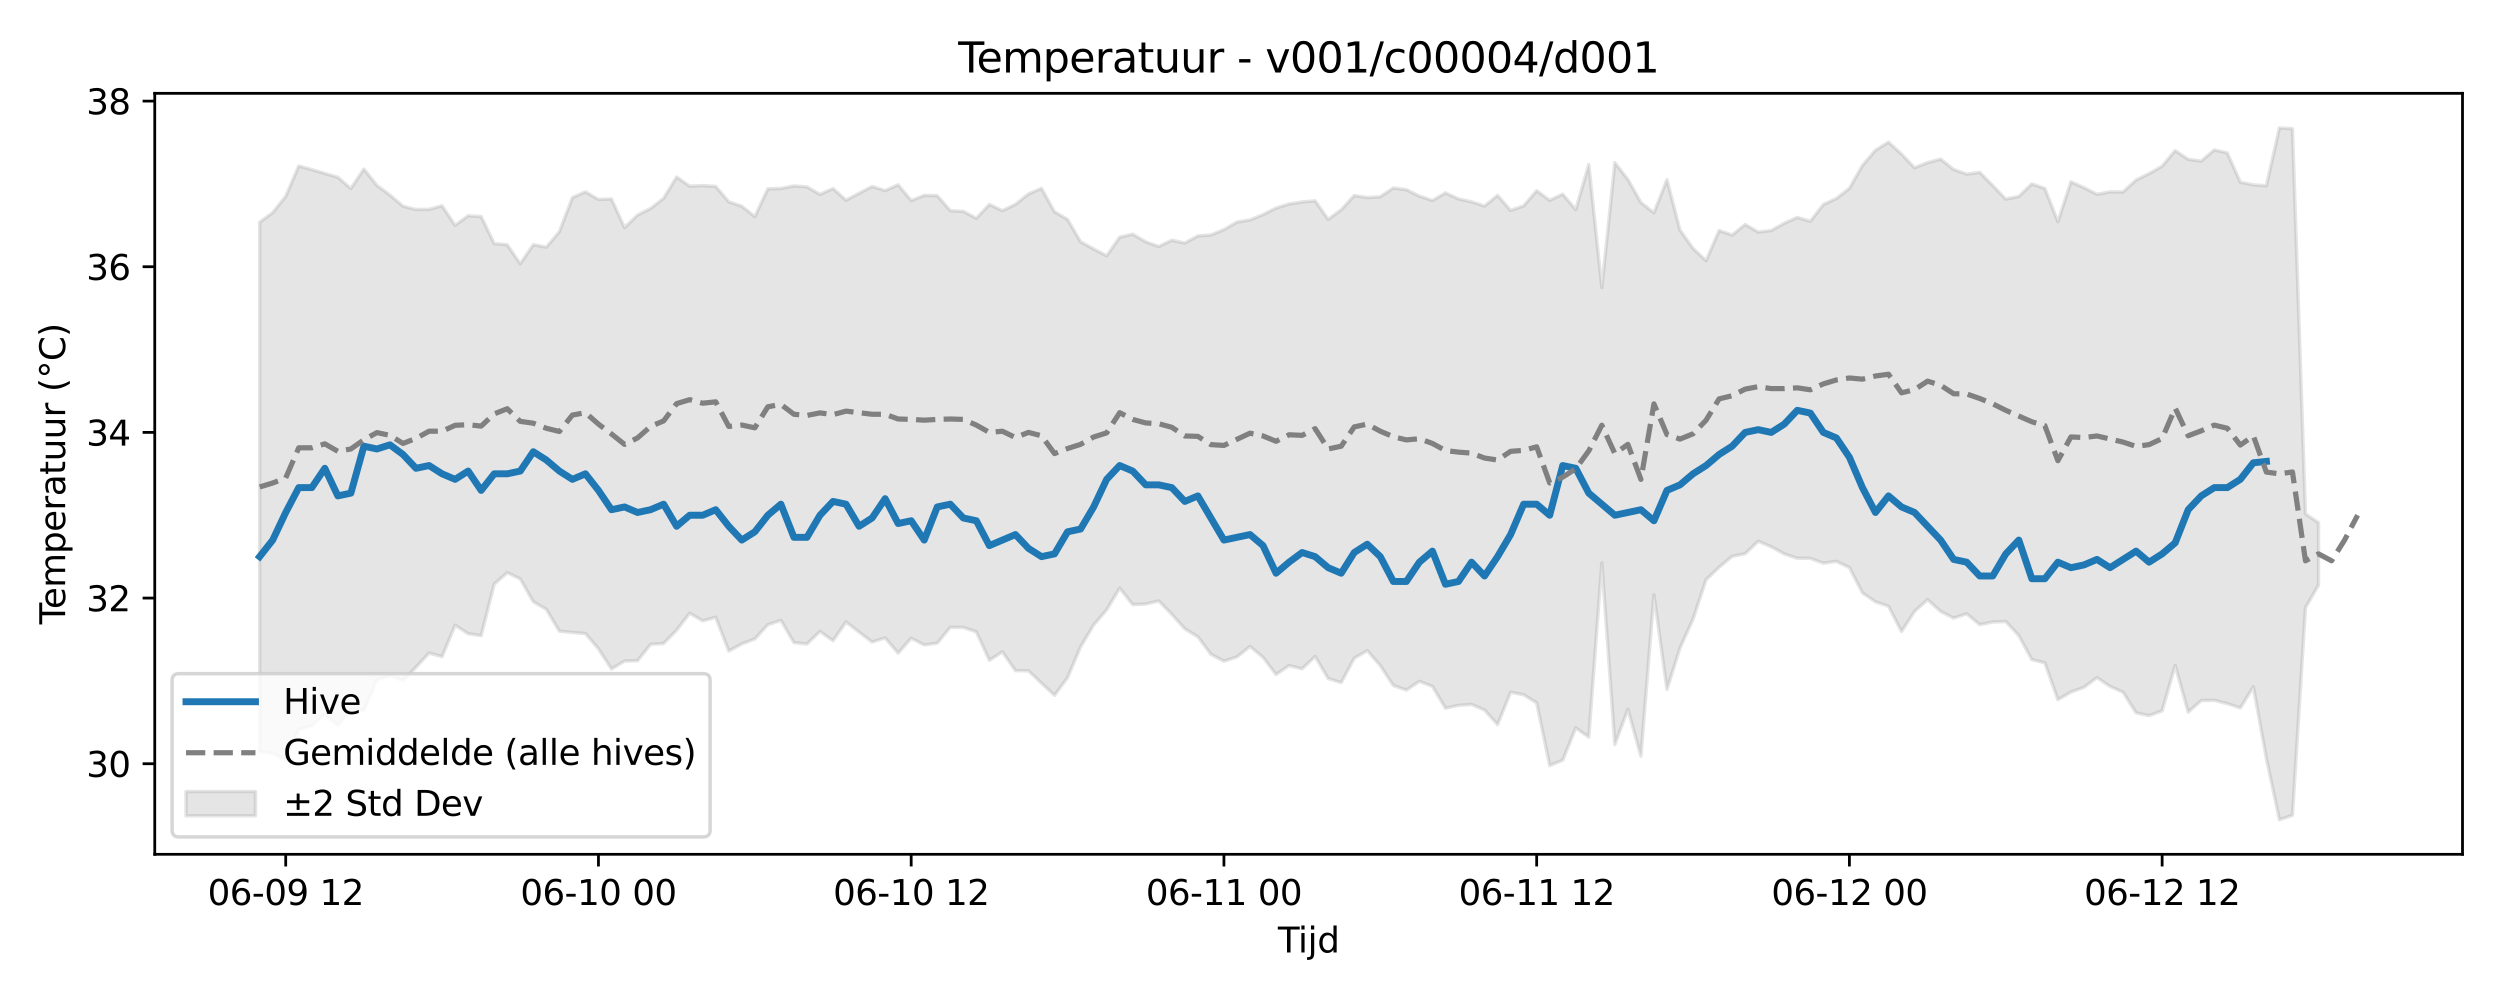 <?xml version="1.0" encoding="utf-8" standalone="no"?>
<!DOCTYPE svg PUBLIC "-//W3C//DTD SVG 1.1//EN"
  "http://www.w3.org/Graphics/SVG/1.1/DTD/svg11.dtd">
<svg xmlns:xlink="http://www.w3.org/1999/xlink" width="720pt" height="288pt" viewBox="0 0 720 288" xmlns="http://www.w3.org/2000/svg" version="1.1">
 <defs>
  <style type="text/css">*{stroke-linejoin: round; stroke-linecap: butt}</style>
 </defs>
 <g id="figure_1">
  <g id="patch_1">
   <path d="M 0 288 
L 720 288 
L 720 0 
L 0 0 
z
" style="fill: #ffffff"/>
  </g>
  <g id="axes_1">
   <g id="patch_2">
    <path d="M 44.57 246.04 
L 709.2 246.04 
L 709.2 26.88 
L 44.57 26.88 
z
" style="fill: #ffffff"/>
   </g>
   <g id="FillBetweenPolyCollection_1">
    <defs>
     <path id="meb379e2cf7" d="M 74.78 -223.998 
L 74.78 -71.528 
L 78.533 -71.03 
L 82.286 -69.248 
L 86.039 -77.887 
L 89.792 -78.922 
L 93.545 -82.301 
L 97.298 -79.078 
L 101.05 -83.688 
L 104.803 -83.376 
L 108.556 -92.225 
L 112.309 -93.414 
L 116.062 -91.972 
L 119.815 -95.864 
L 123.568 -99.907 
L 127.32 -98.886 
L 131.073 -107.918 
L 134.826 -105.503 
L 138.579 -104.94 
L 142.332 -119.758 
L 146.085 -123.064 
L 149.837 -121.276 
L 153.59 -114.708 
L 157.343 -112.507 
L 161.096 -106.229 
L 164.849 -105.844 
L 168.602 -105.546 
L 172.355 -101.144 
L 176.107 -95.325 
L 179.86 -97.609 
L 183.613 -97.696 
L 187.366 -102.424 
L 191.119 -102.675 
L 194.872 -106.501 
L 198.625 -111.397 
L 202.377 -109.19 
L 206.13 -110.218 
L 209.883 -100.495 
L 213.636 -102.562 
L 217.389 -103.972 
L 221.142 -108.082 
L 224.895 -109.339 
L 228.647 -102.938 
L 232.4 -102.523 
L 236.153 -106.157 
L 239.906 -103.462 
L 243.659 -108.866 
L 247.412 -105.958 
L 251.164 -103.092 
L 254.917 -104.279 
L 258.67 -99.882 
L 262.423 -104.199 
L 266.176 -102.255 
L 269.929 -102.777 
L 273.682 -107.322 
L 277.434 -107.298 
L 281.187 -106.025 
L 284.94 -97.813 
L 288.693 -100.284 
L 292.446 -94.85 
L 296.199 -94.808 
L 299.952 -91.243 
L 303.704 -87.749 
L 307.457 -92.849 
L 311.21 -101.689 
L 314.963 -107.982 
L 318.716 -112.352 
L 322.469 -118.62 
L 326.222 -113.87 
L 329.974 -114.029 
L 333.727 -114.933 
L 337.48 -111.074 
L 341.233 -106.886 
L 344.986 -104.606 
L 348.739 -99.565 
L 352.491 -97.577 
L 356.244 -98.801 
L 359.997 -101.822 
L 363.75 -98.696 
L 367.503 -93.745 
L 371.256 -96.32 
L 375.009 -95.382 
L 378.761 -98.928 
L 382.514 -92.574 
L 386.267 -91.402 
L 390.02 -98.435 
L 393.773 -100.611 
L 397.526 -96.295 
L 401.279 -90.573 
L 405.031 -89.249 
L 408.784 -91.781 
L 412.537 -90.314 
L 416.29 -84.043 
L 420.043 -84.861 
L 423.796 -85.122 
L 427.548 -83.505 
L 431.301 -79.308 
L 435.054 -88.626 
L 438.807 -87.913 
L 442.56 -85.563 
L 446.313 -67.525 
L 450.066 -69.082 
L 453.818 -78.377 
L 457.571 -75.706 
L 461.324 -125.863 
L 465.077 -73.579 
L 468.83 -83.723 
L 472.583 -70.221 
L 476.336 -116.653 
L 480.088 -89.434 
L 483.841 -101.37 
L 487.594 -109.673 
L 491.347 -121.035 
L 495.1 -124.645 
L 498.853 -127.758 
L 502.606 -128.521 
L 506.358 -132.117 
L 510.111 -130.542 
L 513.864 -128.47 
L 517.617 -127.215 
L 521.37 -127.196 
L 525.123 -125.795 
L 528.875 -126.329 
L 532.628 -124.54 
L 536.381 -117.267 
L 540.134 -114.685 
L 543.887 -113.392 
L 547.64 -106.119 
L 551.393 -111.903 
L 555.145 -115.303 
L 558.898 -111.907 
L 562.651 -110 
L 566.404 -111.233 
L 570.157 -108.114 
L 573.91 -108.847 
L 577.663 -109.001 
L 581.415 -104.948 
L 585.168 -98.032 
L 588.921 -97.085 
L 592.674 -86.478 
L 596.427 -88.681 
L 600.18 -90.049 
L 603.933 -92.855 
L 607.685 -90.317 
L 611.438 -88.65 
L 615.191 -82.704 
L 618.944 -81.893 
L 622.697 -83.268 
L 626.45 -96.353 
L 630.202 -82.89 
L 633.955 -86.237 
L 637.708 -86.314 
L 641.461 -85.357 
L 645.214 -84.107 
L 648.967 -90.187 
L 652.72 -69.563 
L 656.472 -51.922 
L 660.225 -53.199 
L 663.978 -112.999 
L 667.731 -119.485 
L 667.731 -137.477 
L 667.731 -137.477 
L 663.978 -139.987 
L 660.225 -250.941 
L 656.472 -251.158 
L 652.72 -234.511 
L 648.967 -234.76 
L 645.214 -235.538 
L 641.461 -243.963 
L 637.708 -244.823 
L 633.955 -241.606 
L 630.202 -242.113 
L 626.45 -244.629 
L 622.697 -240.145 
L 618.944 -237.999 
L 615.191 -236.165 
L 611.438 -232.718 
L 607.685 -232.755 
L 603.933 -232.035 
L 600.18 -233.932 
L 596.427 -235.641 
L 592.674 -224.156 
L 588.921 -233.712 
L 585.168 -235.036 
L 581.415 -231.414 
L 577.663 -230.655 
L 573.91 -234.558 
L 570.157 -238.358 
L 566.404 -237.852 
L 562.651 -239.198 
L 558.898 -242.176 
L 555.145 -241.165 
L 551.393 -239.681 
L 547.64 -243.609 
L 543.887 -247.052 
L 540.134 -244.737 
L 536.381 -240.337 
L 532.628 -233.745 
L 528.875 -230.821 
L 525.123 -229.083 
L 521.37 -224.274 
L 517.617 -225.391 
L 513.864 -223.682 
L 510.111 -221.609 
L 506.358 -221.17 
L 502.606 -223.347 
L 498.853 -220.304 
L 495.1 -221.599 
L 491.347 -212.922 
L 487.594 -216.466 
L 483.841 -221.721 
L 480.088 -236.251 
L 476.336 -226.714 
L 472.583 -229.678 
L 468.83 -236.32 
L 465.077 -241.163 
L 461.324 -205.206 
L 457.571 -240.626 
L 453.818 -227.619 
L 450.066 -232.09 
L 446.313 -230.308 
L 442.56 -233.079 
L 438.807 -228.684 
L 435.054 -227.403 
L 431.301 -231.723 
L 427.548 -228.662 
L 423.796 -229.885 
L 420.043 -230.714 
L 416.29 -232.441 
L 412.537 -230.259 
L 408.784 -231.518 
L 405.031 -233.369 
L 401.279 -233.862 
L 397.526 -231.321 
L 393.773 -231.094 
L 390.02 -231.68 
L 386.267 -227.581 
L 382.514 -224.818 
L 378.761 -230.165 
L 375.009 -229.848 
L 371.256 -229.251 
L 367.503 -228.077 
L 363.75 -226.193 
L 359.997 -224.658 
L 356.244 -224.044 
L 352.491 -221.86 
L 348.739 -220.327 
L 344.986 -220.057 
L 341.233 -218.004 
L 337.48 -218.814 
L 333.727 -216.999 
L 329.974 -218.357 
L 326.222 -220.561 
L 322.469 -219.674 
L 318.716 -214.317 
L 314.963 -216.302 
L 311.21 -218.354 
L 307.457 -224.809 
L 303.704 -226.993 
L 299.952 -233.76 
L 296.199 -232.126 
L 292.446 -229.131 
L 288.693 -227.332 
L 284.94 -229.121 
L 281.187 -225.112 
L 277.434 -227.133 
L 273.682 -227.336 
L 269.929 -231.655 
L 266.176 -231.722 
L 262.423 -230.233 
L 258.67 -234.777 
L 254.917 -233.106 
L 251.164 -234.293 
L 247.412 -232.335 
L 243.659 -230.336 
L 239.906 -233.695 
L 236.153 -232.022 
L 232.4 -234.18 
L 228.647 -234.447 
L 224.895 -233.726 
L 221.142 -233.619 
L 217.389 -225.612 
L 213.636 -228.613 
L 209.883 -229.885 
L 206.13 -234.323 
L 202.377 -234.555 
L 198.625 -234.394 
L 194.872 -237.018 
L 191.119 -230.886 
L 187.366 -227.956 
L 183.613 -226.058 
L 179.86 -222.434 
L 176.107 -230.7 
L 172.355 -230.561 
L 168.602 -232.748 
L 164.849 -231.086 
L 161.096 -221.235 
L 157.343 -216.813 
L 153.59 -217.527 
L 149.837 -212.02 
L 146.085 -217.501 
L 142.332 -217.854 
L 138.579 -225.63 
L 134.826 -225.861 
L 131.073 -223.106 
L 127.32 -228.73 
L 123.568 -227.709 
L 119.815 -227.662 
L 116.062 -228.601 
L 112.309 -231.816 
L 108.556 -234.596 
L 104.803 -239.317 
L 101.05 -233.704 
L 97.298 -236.951 
L 93.545 -238.045 
L 89.792 -239.152 
L 86.039 -240.187 
L 82.286 -231.447 
L 78.533 -226.749 
L 74.78 -223.998 
z
" style="stroke: #808080; stroke-opacity: 0.2"/>
    </defs>
    <g clip-path="url(#p53ecc0e8fb)">
     <use xlink:href="#meb379e2cf7" x="0" y="288" style="fill: #808080; fill-opacity: 0.2; stroke: #808080; stroke-opacity: 0.2"/>
    </g>
   </g>
   <g id="matplotlib.axis_1">
    <g id="xtick_1">
     <g id="line2d_1">
      <defs>
       <path id="mc02d7060e7" d="M 0 0 
L 0 3.5 
" style="stroke: #000000; stroke-width: 0.8"/>
      </defs>
      <g>
       <use xlink:href="#mc02d7060e7" x="82.286" y="246.04" style="stroke: #000000; stroke-width: 0.8"/>
      </g>
     </g>
     <g id="text_1">
      <!-- 06-09 12 -->
      <g transform="translate(59.806 260.638) scale(0.1 -0.1)">
       <defs>
        <path id="DejaVuSans-30" d="M 2034 4250 
Q 1547 4250 1301 3770 
Q 1056 3291 1056 2328 
Q 1056 1369 1301 889 
Q 1547 409 2034 409 
Q 2525 409 2770 889 
Q 3016 1369 3016 2328 
Q 3016 3291 2770 3770 
Q 2525 4250 2034 4250 
z
M 2034 4750 
Q 2819 4750 3233 4129 
Q 3647 3509 3647 2328 
Q 3647 1150 3233 529 
Q 2819 -91 2034 -91 
Q 1250 -91 836 529 
Q 422 1150 422 2328 
Q 422 3509 836 4129 
Q 1250 4750 2034 4750 
z
" transform="scale(0.016)"/>
        <path id="DejaVuSans-36" d="M 2113 2584 
Q 1688 2584 1439 2293 
Q 1191 2003 1191 1497 
Q 1191 994 1439 701 
Q 1688 409 2113 409 
Q 2538 409 2786 701 
Q 3034 994 3034 1497 
Q 3034 2003 2786 2293 
Q 2538 2584 2113 2584 
z
M 3366 4563 
L 3366 3988 
Q 3128 4100 2886 4159 
Q 2644 4219 2406 4219 
Q 1781 4219 1451 3797 
Q 1122 3375 1075 2522 
Q 1259 2794 1537 2939 
Q 1816 3084 2150 3084 
Q 2853 3084 3261 2657 
Q 3669 2231 3669 1497 
Q 3669 778 3244 343 
Q 2819 -91 2113 -91 
Q 1303 -91 875 529 
Q 447 1150 447 2328 
Q 447 3434 972 4092 
Q 1497 4750 2381 4750 
Q 2619 4750 2861 4703 
Q 3103 4656 3366 4563 
z
" transform="scale(0.016)"/>
        <path id="DejaVuSans-2d" d="M 313 2009 
L 1997 2009 
L 1997 1497 
L 313 1497 
L 313 2009 
z
" transform="scale(0.016)"/>
        <path id="DejaVuSans-39" d="M 703 97 
L 703 672 
Q 941 559 1184 500 
Q 1428 441 1663 441 
Q 2288 441 2617 861 
Q 2947 1281 2994 2138 
Q 2813 1869 2534 1725 
Q 2256 1581 1919 1581 
Q 1219 1581 811 2004 
Q 403 2428 403 3163 
Q 403 3881 828 4315 
Q 1253 4750 1959 4750 
Q 2769 4750 3195 4129 
Q 3622 3509 3622 2328 
Q 3622 1225 3098 567 
Q 2575 -91 1691 -91 
Q 1453 -91 1209 -44 
Q 966 3 703 97 
z
M 1959 2075 
Q 2384 2075 2632 2365 
Q 2881 2656 2881 3163 
Q 2881 3666 2632 3958 
Q 2384 4250 1959 4250 
Q 1534 4250 1286 3958 
Q 1038 3666 1038 3163 
Q 1038 2656 1286 2365 
Q 1534 2075 1959 2075 
z
" transform="scale(0.016)"/>
        <path id="DejaVuSans-20" transform="scale(0.016)"/>
        <path id="DejaVuSans-31" d="M 794 531 
L 1825 531 
L 1825 4091 
L 703 3866 
L 703 4441 
L 1819 4666 
L 2450 4666 
L 2450 531 
L 3481 531 
L 3481 0 
L 794 0 
L 794 531 
z
" transform="scale(0.016)"/>
        <path id="DejaVuSans-32" d="M 1228 531 
L 3431 531 
L 3431 0 
L 469 0 
L 469 531 
Q 828 903 1448 1529 
Q 2069 2156 2228 2338 
Q 2531 2678 2651 2914 
Q 2772 3150 2772 3378 
Q 2772 3750 2511 3984 
Q 2250 4219 1831 4219 
Q 1534 4219 1204 4116 
Q 875 4013 500 3803 
L 500 4441 
Q 881 4594 1212 4672 
Q 1544 4750 1819 4750 
Q 2544 4750 2975 4387 
Q 3406 4025 3406 3419 
Q 3406 3131 3298 2873 
Q 3191 2616 2906 2266 
Q 2828 2175 2409 1742 
Q 1991 1309 1228 531 
z
" transform="scale(0.016)"/>
       </defs>
       <use xlink:href="#DejaVuSans-30"/>
       <use xlink:href="#DejaVuSans-36" transform="translate(63.623 0)"/>
       <use xlink:href="#DejaVuSans-2d" transform="translate(127.246 0)"/>
       <use xlink:href="#DejaVuSans-30" transform="translate(163.33 0)"/>
       <use xlink:href="#DejaVuSans-39" transform="translate(226.953 0)"/>
       <use xlink:href="#DejaVuSans-20" transform="translate(290.576 0)"/>
       <use xlink:href="#DejaVuSans-31" transform="translate(322.363 0)"/>
       <use xlink:href="#DejaVuSans-32" transform="translate(385.986 0)"/>
      </g>
     </g>
    </g>
    <g id="xtick_2">
     <g id="line2d_2">
      <g>
       <use xlink:href="#mc02d7060e7" x="172.355" y="246.04" style="stroke: #000000; stroke-width: 0.8"/>
      </g>
     </g>
     <g id="text_2">
      <!-- 06-10 00 -->
      <g transform="translate(149.874 260.638) scale(0.1 -0.1)">
       <use xlink:href="#DejaVuSans-30"/>
       <use xlink:href="#DejaVuSans-36" transform="translate(63.623 0)"/>
       <use xlink:href="#DejaVuSans-2d" transform="translate(127.246 0)"/>
       <use xlink:href="#DejaVuSans-31" transform="translate(163.33 0)"/>
       <use xlink:href="#DejaVuSans-30" transform="translate(226.953 0)"/>
       <use xlink:href="#DejaVuSans-20" transform="translate(290.576 0)"/>
       <use xlink:href="#DejaVuSans-30" transform="translate(322.363 0)"/>
       <use xlink:href="#DejaVuSans-30" transform="translate(385.986 0)"/>
      </g>
     </g>
    </g>
    <g id="xtick_3">
     <g id="line2d_3">
      <g>
       <use xlink:href="#mc02d7060e7" x="262.423" y="246.04" style="stroke: #000000; stroke-width: 0.8"/>
      </g>
     </g>
     <g id="text_3">
      <!-- 06-10 12 -->
      <g transform="translate(239.943 260.638) scale(0.1 -0.1)">
       <use xlink:href="#DejaVuSans-30"/>
       <use xlink:href="#DejaVuSans-36" transform="translate(63.623 0)"/>
       <use xlink:href="#DejaVuSans-2d" transform="translate(127.246 0)"/>
       <use xlink:href="#DejaVuSans-31" transform="translate(163.33 0)"/>
       <use xlink:href="#DejaVuSans-30" transform="translate(226.953 0)"/>
       <use xlink:href="#DejaVuSans-20" transform="translate(290.576 0)"/>
       <use xlink:href="#DejaVuSans-31" transform="translate(322.363 0)"/>
       <use xlink:href="#DejaVuSans-32" transform="translate(385.986 0)"/>
      </g>
     </g>
    </g>
    <g id="xtick_4">
     <g id="line2d_4">
      <g>
       <use xlink:href="#mc02d7060e7" x="352.491" y="246.04" style="stroke: #000000; stroke-width: 0.8"/>
      </g>
     </g>
     <g id="text_4">
      <!-- 06-11 00 -->
      <g transform="translate(330.011 260.638) scale(0.1 -0.1)">
       <use xlink:href="#DejaVuSans-30"/>
       <use xlink:href="#DejaVuSans-36" transform="translate(63.623 0)"/>
       <use xlink:href="#DejaVuSans-2d" transform="translate(127.246 0)"/>
       <use xlink:href="#DejaVuSans-31" transform="translate(163.33 0)"/>
       <use xlink:href="#DejaVuSans-31" transform="translate(226.953 0)"/>
       <use xlink:href="#DejaVuSans-20" transform="translate(290.576 0)"/>
       <use xlink:href="#DejaVuSans-30" transform="translate(322.363 0)"/>
       <use xlink:href="#DejaVuSans-30" transform="translate(385.986 0)"/>
      </g>
     </g>
    </g>
    <g id="xtick_5">
     <g id="line2d_5">
      <g>
       <use xlink:href="#mc02d7060e7" x="442.56" y="246.04" style="stroke: #000000; stroke-width: 0.8"/>
      </g>
     </g>
     <g id="text_5">
      <!-- 06-11 12 -->
      <g transform="translate(420.079 260.638) scale(0.1 -0.1)">
       <use xlink:href="#DejaVuSans-30"/>
       <use xlink:href="#DejaVuSans-36" transform="translate(63.623 0)"/>
       <use xlink:href="#DejaVuSans-2d" transform="translate(127.246 0)"/>
       <use xlink:href="#DejaVuSans-31" transform="translate(163.33 0)"/>
       <use xlink:href="#DejaVuSans-31" transform="translate(226.953 0)"/>
       <use xlink:href="#DejaVuSans-20" transform="translate(290.576 0)"/>
       <use xlink:href="#DejaVuSans-31" transform="translate(322.363 0)"/>
       <use xlink:href="#DejaVuSans-32" transform="translate(385.986 0)"/>
      </g>
     </g>
    </g>
    <g id="xtick_6">
     <g id="line2d_6">
      <g>
       <use xlink:href="#mc02d7060e7" x="532.628" y="246.04" style="stroke: #000000; stroke-width: 0.8"/>
      </g>
     </g>
     <g id="text_6">
      <!-- 06-12 00 -->
      <g transform="translate(510.148 260.638) scale(0.1 -0.1)">
       <use xlink:href="#DejaVuSans-30"/>
       <use xlink:href="#DejaVuSans-36" transform="translate(63.623 0)"/>
       <use xlink:href="#DejaVuSans-2d" transform="translate(127.246 0)"/>
       <use xlink:href="#DejaVuSans-31" transform="translate(163.33 0)"/>
       <use xlink:href="#DejaVuSans-32" transform="translate(226.953 0)"/>
       <use xlink:href="#DejaVuSans-20" transform="translate(290.576 0)"/>
       <use xlink:href="#DejaVuSans-30" transform="translate(322.363 0)"/>
       <use xlink:href="#DejaVuSans-30" transform="translate(385.986 0)"/>
      </g>
     </g>
    </g>
    <g id="xtick_7">
     <g id="line2d_7">
      <g>
       <use xlink:href="#mc02d7060e7" x="622.697" y="246.04" style="stroke: #000000; stroke-width: 0.8"/>
      </g>
     </g>
     <g id="text_7">
      <!-- 06-12 12 -->
      <g transform="translate(600.216 260.638) scale(0.1 -0.1)">
       <use xlink:href="#DejaVuSans-30"/>
       <use xlink:href="#DejaVuSans-36" transform="translate(63.623 0)"/>
       <use xlink:href="#DejaVuSans-2d" transform="translate(127.246 0)"/>
       <use xlink:href="#DejaVuSans-31" transform="translate(163.33 0)"/>
       <use xlink:href="#DejaVuSans-32" transform="translate(226.953 0)"/>
       <use xlink:href="#DejaVuSans-20" transform="translate(290.576 0)"/>
       <use xlink:href="#DejaVuSans-31" transform="translate(322.363 0)"/>
       <use xlink:href="#DejaVuSans-32" transform="translate(385.986 0)"/>
      </g>
     </g>
    </g>
    <g id="text_8">
     <!-- Tijd -->
     <g transform="translate(368.035 274.317) scale(0.1 -0.1)">
      <defs>
       <path id="DejaVuSans-54" d="M -19 4666 
L 3928 4666 
L 3928 4134 
L 2272 4134 
L 2272 0 
L 1638 0 
L 1638 4134 
L -19 4134 
L -19 4666 
z
" transform="scale(0.016)"/>
       <path id="DejaVuSans-69" d="M 603 3500 
L 1178 3500 
L 1178 0 
L 603 0 
L 603 3500 
z
M 603 4863 
L 1178 4863 
L 1178 4134 
L 603 4134 
L 603 4863 
z
" transform="scale(0.016)"/>
       <path id="DejaVuSans-6a" d="M 603 3500 
L 1178 3500 
L 1178 -63 
Q 1178 -731 923 -1031 
Q 669 -1331 103 -1331 
L -116 -1331 
L -116 -844 
L 38 -844 
Q 366 -844 484 -692 
Q 603 -541 603 -63 
L 603 3500 
z
M 603 4863 
L 1178 4863 
L 1178 4134 
L 603 4134 
L 603 4863 
z
" transform="scale(0.016)"/>
       <path id="DejaVuSans-64" d="M 2906 2969 
L 2906 4863 
L 3481 4863 
L 3481 0 
L 2906 0 
L 2906 525 
Q 2725 213 2448 61 
Q 2172 -91 1784 -91 
Q 1150 -91 751 415 
Q 353 922 353 1747 
Q 353 2572 751 3078 
Q 1150 3584 1784 3584 
Q 2172 3584 2448 3432 
Q 2725 3281 2906 2969 
z
M 947 1747 
Q 947 1113 1208 752 
Q 1469 391 1925 391 
Q 2381 391 2643 752 
Q 2906 1113 2906 1747 
Q 2906 2381 2643 2742 
Q 2381 3103 1925 3103 
Q 1469 3103 1208 2742 
Q 947 2381 947 1747 
z
" transform="scale(0.016)"/>
      </defs>
      <use xlink:href="#DejaVuSans-54"/>
      <use xlink:href="#DejaVuSans-69" transform="translate(57.959 0)"/>
      <use xlink:href="#DejaVuSans-6a" transform="translate(85.742 0)"/>
      <use xlink:href="#DejaVuSans-64" transform="translate(113.525 0)"/>
     </g>
    </g>
   </g>
   <g id="matplotlib.axis_2">
    <g id="ytick_1">
     <g id="line2d_8">
      <defs>
       <path id="mef08b639e1" d="M 0 0 
L -3.5 0 
" style="stroke: #000000; stroke-width: 0.8"/>
      </defs>
      <g>
       <use xlink:href="#mef08b639e1" x="44.57" y="219.95" style="stroke: #000000; stroke-width: 0.8"/>
      </g>
     </g>
     <g id="text_9">
      <!-- 30 -->
      <g transform="translate(24.845 223.749) scale(0.1 -0.1)">
       <defs>
        <path id="DejaVuSans-33" d="M 2597 2516 
Q 3050 2419 3304 2112 
Q 3559 1806 3559 1356 
Q 3559 666 3084 287 
Q 2609 -91 1734 -91 
Q 1441 -91 1130 -33 
Q 819 25 488 141 
L 488 750 
Q 750 597 1062 519 
Q 1375 441 1716 441 
Q 2309 441 2620 675 
Q 2931 909 2931 1356 
Q 2931 1769 2642 2001 
Q 2353 2234 1838 2234 
L 1294 2234 
L 1294 2753 
L 1863 2753 
Q 2328 2753 2575 2939 
Q 2822 3125 2822 3475 
Q 2822 3834 2567 4026 
Q 2313 4219 1838 4219 
Q 1578 4219 1281 4162 
Q 984 4106 628 3988 
L 628 4550 
Q 988 4650 1302 4700 
Q 1616 4750 1894 4750 
Q 2613 4750 3031 4423 
Q 3450 4097 3450 3541 
Q 3450 3153 3228 2886 
Q 3006 2619 2597 2516 
z
" transform="scale(0.016)"/>
       </defs>
       <use xlink:href="#DejaVuSans-33"/>
       <use xlink:href="#DejaVuSans-30" transform="translate(63.623 0)"/>
      </g>
     </g>
    </g>
    <g id="ytick_2">
     <g id="line2d_9">
      <g>
       <use xlink:href="#mef08b639e1" x="44.57" y="172.241" style="stroke: #000000; stroke-width: 0.8"/>
      </g>
     </g>
     <g id="text_10">
      <!-- 32 -->
      <g transform="translate(24.845 176.041) scale(0.1 -0.1)">
       <use xlink:href="#DejaVuSans-33"/>
       <use xlink:href="#DejaVuSans-32" transform="translate(63.623 0)"/>
      </g>
     </g>
    </g>
    <g id="ytick_3">
     <g id="line2d_10">
      <g>
       <use xlink:href="#mef08b639e1" x="44.57" y="124.533" style="stroke: #000000; stroke-width: 0.8"/>
      </g>
     </g>
     <g id="text_11">
      <!-- 34 -->
      <g transform="translate(24.845 128.332) scale(0.1 -0.1)">
       <defs>
        <path id="DejaVuSans-34" d="M 2419 4116 
L 825 1625 
L 2419 1625 
L 2419 4116 
z
M 2253 4666 
L 3047 4666 
L 3047 1625 
L 3713 1625 
L 3713 1100 
L 3047 1100 
L 3047 0 
L 2419 0 
L 2419 1100 
L 313 1100 
L 313 1709 
L 2253 4666 
z
" transform="scale(0.016)"/>
       </defs>
       <use xlink:href="#DejaVuSans-33"/>
       <use xlink:href="#DejaVuSans-34" transform="translate(63.623 0)"/>
      </g>
     </g>
    </g>
    <g id="ytick_4">
     <g id="line2d_11">
      <g>
       <use xlink:href="#mef08b639e1" x="44.57" y="76.824" style="stroke: #000000; stroke-width: 0.8"/>
      </g>
     </g>
     <g id="text_12">
      <!-- 36 -->
      <g transform="translate(24.845 80.624) scale(0.1 -0.1)">
       <use xlink:href="#DejaVuSans-33"/>
       <use xlink:href="#DejaVuSans-36" transform="translate(63.623 0)"/>
      </g>
     </g>
    </g>
    <g id="ytick_5">
     <g id="line2d_12">
      <g>
       <use xlink:href="#mef08b639e1" x="44.57" y="29.116" style="stroke: #000000; stroke-width: 0.8"/>
      </g>
     </g>
     <g id="text_13">
      <!-- 38 -->
      <g transform="translate(24.845 32.915) scale(0.1 -0.1)">
       <defs>
        <path id="DejaVuSans-38" d="M 2034 2216 
Q 1584 2216 1326 1975 
Q 1069 1734 1069 1313 
Q 1069 891 1326 650 
Q 1584 409 2034 409 
Q 2484 409 2743 651 
Q 3003 894 3003 1313 
Q 3003 1734 2745 1975 
Q 2488 2216 2034 2216 
z
M 1403 2484 
Q 997 2584 770 2862 
Q 544 3141 544 3541 
Q 544 4100 942 4425 
Q 1341 4750 2034 4750 
Q 2731 4750 3128 4425 
Q 3525 4100 3525 3541 
Q 3525 3141 3298 2862 
Q 3072 2584 2669 2484 
Q 3125 2378 3379 2068 
Q 3634 1759 3634 1313 
Q 3634 634 3220 271 
Q 2806 -91 2034 -91 
Q 1263 -91 848 271 
Q 434 634 434 1313 
Q 434 1759 690 2068 
Q 947 2378 1403 2484 
z
M 1172 3481 
Q 1172 3119 1398 2916 
Q 1625 2713 2034 2713 
Q 2441 2713 2670 2916 
Q 2900 3119 2900 3481 
Q 2900 3844 2670 4047 
Q 2441 4250 2034 4250 
Q 1625 4250 1398 4047 
Q 1172 3844 1172 3481 
z
" transform="scale(0.016)"/>
       </defs>
       <use xlink:href="#DejaVuSans-33"/>
       <use xlink:href="#DejaVuSans-38" transform="translate(63.623 0)"/>
      </g>
     </g>
    </g>
    <g id="text_14">
     <!-- Temperatuur (°C) -->
     <g transform="translate(18.765 179.816) rotate(-90) scale(0.1 -0.1)">
      <defs>
       <path id="DejaVuSans-65" d="M 3597 1894 
L 3597 1613 
L 953 1613 
Q 991 1019 1311 708 
Q 1631 397 2203 397 
Q 2534 397 2845 478 
Q 3156 559 3463 722 
L 3463 178 
Q 3153 47 2828 -22 
Q 2503 -91 2169 -91 
Q 1331 -91 842 396 
Q 353 884 353 1716 
Q 353 2575 817 3079 
Q 1281 3584 2069 3584 
Q 2775 3584 3186 3129 
Q 3597 2675 3597 1894 
z
M 3022 2063 
Q 3016 2534 2758 2815 
Q 2500 3097 2075 3097 
Q 1594 3097 1305 2825 
Q 1016 2553 972 2059 
L 3022 2063 
z
" transform="scale(0.016)"/>
       <path id="DejaVuSans-6d" d="M 3328 2828 
Q 3544 3216 3844 3400 
Q 4144 3584 4550 3584 
Q 5097 3584 5394 3201 
Q 5691 2819 5691 2113 
L 5691 0 
L 5113 0 
L 5113 2094 
Q 5113 2597 4934 2840 
Q 4756 3084 4391 3084 
Q 3944 3084 3684 2787 
Q 3425 2491 3425 1978 
L 3425 0 
L 2847 0 
L 2847 2094 
Q 2847 2600 2669 2842 
Q 2491 3084 2119 3084 
Q 1678 3084 1418 2786 
Q 1159 2488 1159 1978 
L 1159 0 
L 581 0 
L 581 3500 
L 1159 3500 
L 1159 2956 
Q 1356 3278 1631 3431 
Q 1906 3584 2284 3584 
Q 2666 3584 2933 3390 
Q 3200 3197 3328 2828 
z
" transform="scale(0.016)"/>
       <path id="DejaVuSans-70" d="M 1159 525 
L 1159 -1331 
L 581 -1331 
L 581 3500 
L 1159 3500 
L 1159 2969 
Q 1341 3281 1617 3432 
Q 1894 3584 2278 3584 
Q 2916 3584 3314 3078 
Q 3713 2572 3713 1747 
Q 3713 922 3314 415 
Q 2916 -91 2278 -91 
Q 1894 -91 1617 61 
Q 1341 213 1159 525 
z
M 3116 1747 
Q 3116 2381 2855 2742 
Q 2594 3103 2138 3103 
Q 1681 3103 1420 2742 
Q 1159 2381 1159 1747 
Q 1159 1113 1420 752 
Q 1681 391 2138 391 
Q 2594 391 2855 752 
Q 3116 1113 3116 1747 
z
" transform="scale(0.016)"/>
       <path id="DejaVuSans-72" d="M 2631 2963 
Q 2534 3019 2420 3045 
Q 2306 3072 2169 3072 
Q 1681 3072 1420 2755 
Q 1159 2438 1159 1844 
L 1159 0 
L 581 0 
L 581 3500 
L 1159 3500 
L 1159 2956 
Q 1341 3275 1631 3429 
Q 1922 3584 2338 3584 
Q 2397 3584 2469 3576 
Q 2541 3569 2628 3553 
L 2631 2963 
z
" transform="scale(0.016)"/>
       <path id="DejaVuSans-61" d="M 2194 1759 
Q 1497 1759 1228 1600 
Q 959 1441 959 1056 
Q 959 750 1161 570 
Q 1363 391 1709 391 
Q 2188 391 2477 730 
Q 2766 1069 2766 1631 
L 2766 1759 
L 2194 1759 
z
M 3341 1997 
L 3341 0 
L 2766 0 
L 2766 531 
Q 2569 213 2275 61 
Q 1981 -91 1556 -91 
Q 1019 -91 701 211 
Q 384 513 384 1019 
Q 384 1609 779 1909 
Q 1175 2209 1959 2209 
L 2766 2209 
L 2766 2266 
Q 2766 2663 2505 2880 
Q 2244 3097 1772 3097 
Q 1472 3097 1187 3025 
Q 903 2953 641 2809 
L 641 3341 
Q 956 3463 1253 3523 
Q 1550 3584 1831 3584 
Q 2591 3584 2966 3190 
Q 3341 2797 3341 1997 
z
" transform="scale(0.016)"/>
       <path id="DejaVuSans-74" d="M 1172 4494 
L 1172 3500 
L 2356 3500 
L 2356 3053 
L 1172 3053 
L 1172 1153 
Q 1172 725 1289 603 
Q 1406 481 1766 481 
L 2356 481 
L 2356 0 
L 1766 0 
Q 1100 0 847 248 
Q 594 497 594 1153 
L 594 3053 
L 172 3053 
L 172 3500 
L 594 3500 
L 594 4494 
L 1172 4494 
z
" transform="scale(0.016)"/>
       <path id="DejaVuSans-75" d="M 544 1381 
L 544 3500 
L 1119 3500 
L 1119 1403 
Q 1119 906 1312 657 
Q 1506 409 1894 409 
Q 2359 409 2629 706 
Q 2900 1003 2900 1516 
L 2900 3500 
L 3475 3500 
L 3475 0 
L 2900 0 
L 2900 538 
Q 2691 219 2414 64 
Q 2138 -91 1772 -91 
Q 1169 -91 856 284 
Q 544 659 544 1381 
z
M 1991 3584 
L 1991 3584 
z
" transform="scale(0.016)"/>
       <path id="DejaVuSans-28" d="M 1984 4856 
Q 1566 4138 1362 3434 
Q 1159 2731 1159 2009 
Q 1159 1288 1364 580 
Q 1569 -128 1984 -844 
L 1484 -844 
Q 1016 -109 783 600 
Q 550 1309 550 2009 
Q 550 2706 781 3412 
Q 1013 4119 1484 4856 
L 1984 4856 
z
" transform="scale(0.016)"/>
       <path id="DejaVuSans-b0" d="M 1600 4347 
Q 1350 4347 1178 4173 
Q 1006 4000 1006 3750 
Q 1006 3503 1178 3333 
Q 1350 3163 1600 3163 
Q 1850 3163 2022 3333 
Q 2194 3503 2194 3750 
Q 2194 3997 2020 4172 
Q 1847 4347 1600 4347 
z
M 1600 4750 
Q 1800 4750 1984 4673 
Q 2169 4597 2303 4453 
Q 2447 4313 2519 4134 
Q 2591 3956 2591 3750 
Q 2591 3338 2302 3052 
Q 2013 2766 1594 2766 
Q 1172 2766 890 3047 
Q 609 3328 609 3750 
Q 609 4169 896 4459 
Q 1184 4750 1600 4750 
z
" transform="scale(0.016)"/>
       <path id="DejaVuSans-43" d="M 4122 4306 
L 4122 3641 
Q 3803 3938 3442 4084 
Q 3081 4231 2675 4231 
Q 1875 4231 1450 3742 
Q 1025 3253 1025 2328 
Q 1025 1406 1450 917 
Q 1875 428 2675 428 
Q 3081 428 3442 575 
Q 3803 722 4122 1019 
L 4122 359 
Q 3791 134 3420 21 
Q 3050 -91 2638 -91 
Q 1578 -91 968 557 
Q 359 1206 359 2328 
Q 359 3453 968 4101 
Q 1578 4750 2638 4750 
Q 3056 4750 3426 4639 
Q 3797 4528 4122 4306 
z
" transform="scale(0.016)"/>
       <path id="DejaVuSans-29" d="M 513 4856 
L 1013 4856 
Q 1481 4119 1714 3412 
Q 1947 2706 1947 2009 
Q 1947 1309 1714 600 
Q 1481 -109 1013 -844 
L 513 -844 
Q 928 -128 1133 580 
Q 1338 1288 1338 2009 
Q 1338 2731 1133 3434 
Q 928 4138 513 4856 
z
" transform="scale(0.016)"/>
      </defs>
      <use xlink:href="#DejaVuSans-54"/>
      <use xlink:href="#DejaVuSans-65" transform="translate(44.084 0)"/>
      <use xlink:href="#DejaVuSans-6d" transform="translate(105.607 0)"/>
      <use xlink:href="#DejaVuSans-70" transform="translate(203.02 0)"/>
      <use xlink:href="#DejaVuSans-65" transform="translate(266.496 0)"/>
      <use xlink:href="#DejaVuSans-72" transform="translate(328.02 0)"/>
      <use xlink:href="#DejaVuSans-61" transform="translate(369.133 0)"/>
      <use xlink:href="#DejaVuSans-74" transform="translate(430.412 0)"/>
      <use xlink:href="#DejaVuSans-75" transform="translate(469.621 0)"/>
      <use xlink:href="#DejaVuSans-75" transform="translate(533 0)"/>
      <use xlink:href="#DejaVuSans-72" transform="translate(596.379 0)"/>
      <use xlink:href="#DejaVuSans-20" transform="translate(637.492 0)"/>
      <use xlink:href="#DejaVuSans-28" transform="translate(669.279 0)"/>
      <use xlink:href="#DejaVuSans-b0" transform="translate(708.293 0)"/>
      <use xlink:href="#DejaVuSans-43" transform="translate(758.293 0)"/>
      <use xlink:href="#DejaVuSans-29" transform="translate(828.117 0)"/>
     </g>
    </g>
   </g>
   <g id="line2d_13">
    <path d="M 74.78 160.314 
L 78.533 155.543 
L 82.286 147.592 
L 86.039 140.436 
L 89.792 140.436 
L 93.545 134.87 
L 97.298 142.821 
L 101.05 142.026 
L 104.803 128.509 
L 108.556 129.304 
L 112.309 128.111 
L 116.062 130.894 
L 119.815 134.87 
L 123.568 134.075 
L 127.32 136.46 
L 131.073 138.05 
L 134.826 135.665 
L 138.579 141.231 
L 142.332 136.46 
L 146.085 136.46 
L 149.837 135.665 
L 153.59 130.099 
L 157.343 132.484 
L 161.096 135.665 
L 164.849 138.05 
L 168.602 136.46 
L 172.355 141.231 
L 176.107 146.797 
L 179.86 146.002 
L 183.613 147.592 
L 187.366 146.797 
L 191.119 145.207 
L 194.872 151.568 
L 198.625 148.387 
L 202.377 148.387 
L 206.13 146.797 
L 209.883 151.568 
L 213.636 155.543 
L 217.389 153.158 
L 221.142 148.387 
L 224.895 145.207 
L 228.647 154.748 
L 232.4 154.748 
L 236.153 148.387 
L 239.906 144.411 
L 243.659 145.207 
L 247.412 151.568 
L 251.164 149.182 
L 254.917 143.616 
L 258.67 150.773 
L 262.423 149.977 
L 266.176 155.543 
L 269.929 146.002 
L 273.682 145.207 
L 277.434 149.182 
L 281.187 149.977 
L 284.94 157.134 
L 292.446 153.953 
L 296.199 157.929 
L 299.952 160.314 
L 303.704 159.519 
L 307.457 153.158 
L 311.21 152.363 
L 314.963 146.002 
L 318.716 138.05 
L 322.469 134.075 
L 326.222 135.665 
L 329.974 139.641 
L 333.727 139.641 
L 337.48 140.436 
L 341.233 144.411 
L 344.986 142.821 
L 352.491 155.543 
L 359.997 153.953 
L 363.75 157.134 
L 367.503 165.085 
L 371.256 161.905 
L 375.009 159.122 
L 378.761 160.314 
L 382.514 163.495 
L 386.267 165.085 
L 390.02 159.122 
L 393.773 156.736 
L 397.526 160.314 
L 401.279 167.47 
L 405.031 167.47 
L 408.784 161.905 
L 412.537 158.724 
L 416.29 168.266 
L 420.043 167.47 
L 423.796 161.905 
L 427.548 165.88 
L 431.301 160.314 
L 435.054 153.953 
L 438.807 145.207 
L 442.56 145.207 
L 446.313 148.387 
L 450.066 134.075 
L 453.818 134.87 
L 457.571 142.026 
L 465.077 148.387 
L 472.583 146.797 
L 476.336 149.977 
L 480.088 141.231 
L 483.841 139.641 
L 487.594 136.46 
L 491.347 134.075 
L 495.1 130.894 
L 498.853 128.509 
L 502.606 124.533 
L 506.358 123.738 
L 510.111 124.533 
L 513.864 122.147 
L 517.617 118.172 
L 521.37 118.967 
L 525.123 124.533 
L 528.875 126.123 
L 532.628 131.689 
L 536.381 140.436 
L 540.134 147.592 
L 543.887 142.821 
L 547.64 146.002 
L 551.393 147.592 
L 558.898 155.543 
L 562.651 161.109 
L 566.404 161.905 
L 570.157 165.88 
L 573.91 165.88 
L 577.663 159.519 
L 581.415 155.543 
L 585.168 166.675 
L 588.921 166.675 
L 592.674 161.905 
L 596.427 163.495 
L 600.18 162.7 
L 603.933 161.109 
L 607.685 163.495 
L 615.191 158.724 
L 618.944 161.905 
L 622.697 159.519 
L 626.45 156.339 
L 630.202 146.797 
L 633.955 142.821 
L 637.708 140.436 
L 641.461 140.436 
L 645.214 138.05 
L 648.967 133.279 
L 652.72 132.882 
L 652.72 132.882 
" clip-path="url(#p53ecc0e8fb)" style="fill: none; stroke: #1f77b4; stroke-width: 2; stroke-linecap: square"/>
   </g>
   <g id="line2d_14">
    <path d="M 74.78 140.237 
L 78.533 139.11 
L 82.286 137.653 
L 86.039 128.963 
L 89.792 128.963 
L 93.545 127.827 
L 97.298 129.985 
L 101.05 129.304 
L 104.803 126.653 
L 108.556 124.59 
L 112.309 125.385 
L 116.062 127.713 
L 119.815 126.237 
L 123.568 124.192 
L 127.32 124.192 
L 131.073 122.488 
L 134.826 122.318 
L 138.579 122.715 
L 142.332 119.194 
L 146.085 117.717 
L 149.837 121.352 
L 153.59 121.882 
L 157.343 123.34 
L 161.096 124.268 
L 164.849 119.535 
L 168.602 118.853 
L 172.355 122.147 
L 176.107 124.987 
L 179.86 127.978 
L 183.613 126.123 
L 187.366 122.81 
L 191.119 121.22 
L 194.872 116.241 
L 198.625 115.105 
L 202.377 116.127 
L 206.13 115.73 
L 209.883 122.81 
L 213.636 122.413 
L 217.389 123.208 
L 221.142 117.149 
L 224.895 116.468 
L 228.647 119.308 
L 232.4 119.648 
L 236.153 118.91 
L 239.906 119.421 
L 243.659 118.399 
L 251.164 119.308 
L 254.917 119.308 
L 258.67 120.671 
L 262.423 120.784 
L 266.176 121.012 
L 269.929 120.784 
L 273.682 120.671 
L 277.434 120.784 
L 281.187 122.431 
L 284.94 124.533 
L 288.693 124.192 
L 292.446 126.01 
L 296.199 124.533 
L 299.952 125.498 
L 303.704 130.629 
L 307.457 129.171 
L 311.21 127.978 
L 314.963 125.858 
L 318.716 124.665 
L 322.469 118.853 
L 326.222 120.784 
L 329.974 121.807 
L 333.727 122.034 
L 337.48 123.056 
L 341.233 125.555 
L 344.986 125.669 
L 348.739 128.054 
L 352.491 128.281 
L 359.997 124.76 
L 363.75 125.555 
L 367.503 127.089 
L 371.256 125.214 
L 375.009 125.385 
L 378.761 123.454 
L 382.514 129.304 
L 386.267 128.509 
L 390.02 122.943 
L 393.773 122.147 
L 397.526 124.192 
L 401.279 125.782 
L 405.031 126.691 
L 408.784 126.35 
L 412.537 127.713 
L 416.29 129.758 
L 420.043 130.212 
L 423.796 130.496 
L 427.548 131.916 
L 431.301 132.484 
L 435.054 129.985 
L 438.807 129.701 
L 442.56 128.679 
L 446.313 139.084 
L 450.066 137.414 
L 453.818 135.002 
L 457.571 129.834 
L 461.324 122.466 
L 465.077 130.629 
L 468.83 127.978 
L 472.583 138.05 
L 476.336 116.316 
L 480.088 125.158 
L 483.841 126.454 
L 487.594 124.93 
L 491.347 121.021 
L 495.1 114.878 
L 498.853 113.969 
L 502.606 112.066 
L 506.358 111.356 
L 510.111 111.924 
L 513.864 111.924 
L 517.617 111.697 
L 521.37 112.265 
L 525.123 110.561 
L 528.875 109.425 
L 532.628 108.857 
L 536.381 109.198 
L 540.134 108.289 
L 543.887 107.778 
L 547.64 113.136 
L 551.393 112.208 
L 555.145 109.766 
L 558.898 110.959 
L 562.651 113.401 
L 566.404 113.458 
L 570.157 114.764 
L 573.91 116.297 
L 577.663 118.172 
L 585.168 121.466 
L 588.921 122.602 
L 592.674 132.683 
L 596.427 125.839 
L 600.18 126.01 
L 603.933 125.555 
L 611.438 127.316 
L 615.191 128.565 
L 618.944 128.054 
L 622.697 126.294 
L 626.45 117.509 
L 630.202 125.498 
L 633.955 124.079 
L 637.708 122.431 
L 641.461 123.34 
L 645.214 128.177 
L 648.967 125.527 
L 652.72 135.963 
L 656.472 136.46 
L 660.225 135.93 
L 663.978 161.507 
L 667.731 159.519 
L 671.484 161.507 
L 675.237 155.543 
L 678.99 148.387 
L 678.99 148.387 
" clip-path="url(#p53ecc0e8fb)" style="fill: none; stroke-dasharray: 5.55,2.4; stroke-dashoffset: 0; stroke: #808080; stroke-width: 1.5"/>
   </g>
   <g id="patch_3">
    <path d="M 44.57 246.04 
L 44.57 26.88 
" style="fill: none; stroke: #000000; stroke-width: 0.8; stroke-linejoin: miter; stroke-linecap: square"/>
   </g>
   <g id="patch_4">
    <path d="M 709.2 246.04 
L 709.2 26.88 
" style="fill: none; stroke: #000000; stroke-width: 0.8; stroke-linejoin: miter; stroke-linecap: square"/>
   </g>
   <g id="patch_5">
    <path d="M 44.57 246.04 
L 709.2 246.04 
" style="fill: none; stroke: #000000; stroke-width: 0.8; stroke-linejoin: miter; stroke-linecap: square"/>
   </g>
   <g id="patch_6">
    <path d="M 44.57 26.88 
L 709.2 26.88 
" style="fill: none; stroke: #000000; stroke-width: 0.8; stroke-linejoin: miter; stroke-linecap: square"/>
   </g>
   <g id="text_15">
    <!-- Temperatuur - v001/c00004/d001 -->
    <g transform="translate(275.963 20.88) scale(0.12 -0.12)">
     <defs>
      <path id="DejaVuSans-76" d="M 191 3500 
L 800 3500 
L 1894 563 
L 2988 3500 
L 3597 3500 
L 2284 0 
L 1503 0 
L 191 3500 
z
" transform="scale(0.016)"/>
      <path id="DejaVuSans-2f" d="M 1625 4666 
L 2156 4666 
L 531 -594 
L 0 -594 
L 1625 4666 
z
" transform="scale(0.016)"/>
      <path id="DejaVuSans-63" d="M 3122 3366 
L 3122 2828 
Q 2878 2963 2633 3030 
Q 2388 3097 2138 3097 
Q 1578 3097 1268 2742 
Q 959 2388 959 1747 
Q 959 1106 1268 751 
Q 1578 397 2138 397 
Q 2388 397 2633 464 
Q 2878 531 3122 666 
L 3122 134 
Q 2881 22 2623 -34 
Q 2366 -91 2075 -91 
Q 1284 -91 818 406 
Q 353 903 353 1747 
Q 353 2603 823 3093 
Q 1294 3584 2113 3584 
Q 2378 3584 2631 3529 
Q 2884 3475 3122 3366 
z
" transform="scale(0.016)"/>
     </defs>
     <use xlink:href="#DejaVuSans-54"/>
     <use xlink:href="#DejaVuSans-65" transform="translate(44.084 0)"/>
     <use xlink:href="#DejaVuSans-6d" transform="translate(105.607 0)"/>
     <use xlink:href="#DejaVuSans-70" transform="translate(203.02 0)"/>
     <use xlink:href="#DejaVuSans-65" transform="translate(266.496 0)"/>
     <use xlink:href="#DejaVuSans-72" transform="translate(328.02 0)"/>
     <use xlink:href="#DejaVuSans-61" transform="translate(369.133 0)"/>
     <use xlink:href="#DejaVuSans-74" transform="translate(430.412 0)"/>
     <use xlink:href="#DejaVuSans-75" transform="translate(469.621 0)"/>
     <use xlink:href="#DejaVuSans-75" transform="translate(533 0)"/>
     <use xlink:href="#DejaVuSans-72" transform="translate(596.379 0)"/>
     <use xlink:href="#DejaVuSans-20" transform="translate(637.492 0)"/>
     <use xlink:href="#DejaVuSans-2d" transform="translate(669.279 0)"/>
     <use xlink:href="#DejaVuSans-20" transform="translate(705.363 0)"/>
     <use xlink:href="#DejaVuSans-76" transform="translate(737.15 0)"/>
     <use xlink:href="#DejaVuSans-30" transform="translate(796.33 0)"/>
     <use xlink:href="#DejaVuSans-30" transform="translate(859.953 0)"/>
     <use xlink:href="#DejaVuSans-31" transform="translate(923.576 0)"/>
     <use xlink:href="#DejaVuSans-2f" transform="translate(987.199 0)"/>
     <use xlink:href="#DejaVuSans-63" transform="translate(1020.891 0)"/>
     <use xlink:href="#DejaVuSans-30" transform="translate(1075.871 0)"/>
     <use xlink:href="#DejaVuSans-30" transform="translate(1139.494 0)"/>
     <use xlink:href="#DejaVuSans-30" transform="translate(1203.117 0)"/>
     <use xlink:href="#DejaVuSans-30" transform="translate(1266.74 0)"/>
     <use xlink:href="#DejaVuSans-34" transform="translate(1330.363 0)"/>
     <use xlink:href="#DejaVuSans-2f" transform="translate(1393.986 0)"/>
     <use xlink:href="#DejaVuSans-64" transform="translate(1427.678 0)"/>
     <use xlink:href="#DejaVuSans-30" transform="translate(1491.154 0)"/>
     <use xlink:href="#DejaVuSans-30" transform="translate(1554.777 0)"/>
     <use xlink:href="#DejaVuSans-31" transform="translate(1618.4 0)"/>
    </g>
   </g>
   <g id="legend_1">
    <g id="patch_7">
     <path d="M 51.57 241.04 
L 202.514 241.04 
Q 204.514 241.04 204.514 239.04 
L 204.514 196.006 
Q 204.514 194.006 202.514 194.006 
L 51.57 194.006 
Q 49.57 194.006 49.57 196.006 
L 49.57 239.04 
Q 49.57 241.04 51.57 241.04 
z
" style="fill: #ffffff; opacity: 0.8; stroke: #cccccc; stroke-linejoin: miter"/>
    </g>
    <g id="line2d_15">
     <path d="M 53.57 202.104 
L 63.57 202.104 
L 73.57 202.104 
" style="fill: none; stroke: #1f77b4; stroke-width: 2; stroke-linecap: square"/>
    </g>
    <g id="text_16">
     <!-- Hive -->
     <g transform="translate(81.57 205.604) scale(0.1 -0.1)">
      <defs>
       <path id="DejaVuSans-48" d="M 628 4666 
L 1259 4666 
L 1259 2753 
L 3553 2753 
L 3553 4666 
L 4184 4666 
L 4184 0 
L 3553 0 
L 3553 2222 
L 1259 2222 
L 1259 0 
L 628 0 
L 628 4666 
z
" transform="scale(0.016)"/>
      </defs>
      <use xlink:href="#DejaVuSans-48"/>
      <use xlink:href="#DejaVuSans-69" transform="translate(75.195 0)"/>
      <use xlink:href="#DejaVuSans-76" transform="translate(102.979 0)"/>
      <use xlink:href="#DejaVuSans-65" transform="translate(162.158 0)"/>
     </g>
    </g>
    <g id="line2d_16">
     <path d="M 53.57 216.782 
L 63.57 216.782 
L 73.57 216.782 
" style="fill: none; stroke-dasharray: 5.55,2.4; stroke-dashoffset: 0; stroke: #808080; stroke-width: 1.5"/>
    </g>
    <g id="text_17">
     <!-- Gemiddelde (alle hives) -->
     <g transform="translate(81.57 220.282) scale(0.1 -0.1)">
      <defs>
       <path id="DejaVuSans-47" d="M 3809 666 
L 3809 1919 
L 2778 1919 
L 2778 2438 
L 4434 2438 
L 4434 434 
Q 4069 175 3628 42 
Q 3188 -91 2688 -91 
Q 1594 -91 976 548 
Q 359 1188 359 2328 
Q 359 3472 976 4111 
Q 1594 4750 2688 4750 
Q 3144 4750 3555 4637 
Q 3966 4525 4313 4306 
L 4313 3634 
Q 3963 3931 3569 4081 
Q 3175 4231 2741 4231 
Q 1884 4231 1454 3753 
Q 1025 3275 1025 2328 
Q 1025 1384 1454 906 
Q 1884 428 2741 428 
Q 3075 428 3337 486 
Q 3600 544 3809 666 
z
" transform="scale(0.016)"/>
       <path id="DejaVuSans-6c" d="M 603 4863 
L 1178 4863 
L 1178 0 
L 603 0 
L 603 4863 
z
" transform="scale(0.016)"/>
       <path id="DejaVuSans-68" d="M 3513 2113 
L 3513 0 
L 2938 0 
L 2938 2094 
Q 2938 2591 2744 2837 
Q 2550 3084 2163 3084 
Q 1697 3084 1428 2787 
Q 1159 2491 1159 1978 
L 1159 0 
L 581 0 
L 581 4863 
L 1159 4863 
L 1159 2956 
Q 1366 3272 1645 3428 
Q 1925 3584 2291 3584 
Q 2894 3584 3203 3211 
Q 3513 2838 3513 2113 
z
" transform="scale(0.016)"/>
       <path id="DejaVuSans-73" d="M 2834 3397 
L 2834 2853 
Q 2591 2978 2328 3040 
Q 2066 3103 1784 3103 
Q 1356 3103 1142 2972 
Q 928 2841 928 2578 
Q 928 2378 1081 2264 
Q 1234 2150 1697 2047 
L 1894 2003 
Q 2506 1872 2764 1633 
Q 3022 1394 3022 966 
Q 3022 478 2636 193 
Q 2250 -91 1575 -91 
Q 1294 -91 989 -36 
Q 684 19 347 128 
L 347 722 
Q 666 556 975 473 
Q 1284 391 1588 391 
Q 1994 391 2212 530 
Q 2431 669 2431 922 
Q 2431 1156 2273 1281 
Q 2116 1406 1581 1522 
L 1381 1569 
Q 847 1681 609 1914 
Q 372 2147 372 2553 
Q 372 3047 722 3315 
Q 1072 3584 1716 3584 
Q 2034 3584 2315 3537 
Q 2597 3491 2834 3397 
z
" transform="scale(0.016)"/>
      </defs>
      <use xlink:href="#DejaVuSans-47"/>
      <use xlink:href="#DejaVuSans-65" transform="translate(77.49 0)"/>
      <use xlink:href="#DejaVuSans-6d" transform="translate(139.014 0)"/>
      <use xlink:href="#DejaVuSans-69" transform="translate(236.426 0)"/>
      <use xlink:href="#DejaVuSans-64" transform="translate(264.209 0)"/>
      <use xlink:href="#DejaVuSans-64" transform="translate(327.686 0)"/>
      <use xlink:href="#DejaVuSans-65" transform="translate(391.162 0)"/>
      <use xlink:href="#DejaVuSans-6c" transform="translate(452.686 0)"/>
      <use xlink:href="#DejaVuSans-64" transform="translate(480.469 0)"/>
      <use xlink:href="#DejaVuSans-65" transform="translate(543.945 0)"/>
      <use xlink:href="#DejaVuSans-20" transform="translate(605.469 0)"/>
      <use xlink:href="#DejaVuSans-28" transform="translate(637.256 0)"/>
      <use xlink:href="#DejaVuSans-61" transform="translate(676.27 0)"/>
      <use xlink:href="#DejaVuSans-6c" transform="translate(737.549 0)"/>
      <use xlink:href="#DejaVuSans-6c" transform="translate(765.332 0)"/>
      <use xlink:href="#DejaVuSans-65" transform="translate(793.115 0)"/>
      <use xlink:href="#DejaVuSans-20" transform="translate(854.639 0)"/>
      <use xlink:href="#DejaVuSans-68" transform="translate(886.426 0)"/>
      <use xlink:href="#DejaVuSans-69" transform="translate(949.805 0)"/>
      <use xlink:href="#DejaVuSans-76" transform="translate(977.588 0)"/>
      <use xlink:href="#DejaVuSans-65" transform="translate(1036.768 0)"/>
      <use xlink:href="#DejaVuSans-73" transform="translate(1098.291 0)"/>
      <use xlink:href="#DejaVuSans-29" transform="translate(1150.391 0)"/>
     </g>
    </g>
    <g id="patch_8">
     <path d="M 53.57 234.96 
L 73.57 234.96 
L 73.57 227.96 
L 53.57 227.96 
z
" style="fill: #808080; fill-opacity: 0.2; stroke: #808080; stroke-opacity: 0.2; stroke-linejoin: miter"/>
    </g>
    <g id="text_18">
     <!-- ±2 Std Dev -->
     <g transform="translate(81.57 234.96) scale(0.1 -0.1)">
      <defs>
       <path id="DejaVuSans-b1" d="M 2944 4013 
L 2944 2803 
L 4684 2803 
L 4684 2272 
L 2944 2272 
L 2944 1063 
L 2419 1063 
L 2419 2272 
L 678 2272 
L 678 2803 
L 2419 2803 
L 2419 4013 
L 2944 4013 
z
M 678 531 
L 4684 531 
L 4684 0 
L 678 0 
L 678 531 
z
" transform="scale(0.016)"/>
       <path id="DejaVuSans-53" d="M 3425 4513 
L 3425 3897 
Q 3066 4069 2747 4153 
Q 2428 4238 2131 4238 
Q 1616 4238 1336 4038 
Q 1056 3838 1056 3469 
Q 1056 3159 1242 3001 
Q 1428 2844 1947 2747 
L 2328 2669 
Q 3034 2534 3370 2195 
Q 3706 1856 3706 1288 
Q 3706 609 3251 259 
Q 2797 -91 1919 -91 
Q 1588 -91 1214 -16 
Q 841 59 441 206 
L 441 856 
Q 825 641 1194 531 
Q 1563 422 1919 422 
Q 2459 422 2753 634 
Q 3047 847 3047 1241 
Q 3047 1584 2836 1778 
Q 2625 1972 2144 2069 
L 1759 2144 
Q 1053 2284 737 2584 
Q 422 2884 422 3419 
Q 422 4038 858 4394 
Q 1294 4750 2059 4750 
Q 2388 4750 2728 4690 
Q 3069 4631 3425 4513 
z
" transform="scale(0.016)"/>
       <path id="DejaVuSans-44" d="M 1259 4147 
L 1259 519 
L 2022 519 
Q 2988 519 3436 956 
Q 3884 1394 3884 2338 
Q 3884 3275 3436 3711 
Q 2988 4147 2022 4147 
L 1259 4147 
z
M 628 4666 
L 1925 4666 
Q 3281 4666 3915 4102 
Q 4550 3538 4550 2338 
Q 4550 1131 3912 565 
Q 3275 0 1925 0 
L 628 0 
L 628 4666 
z
" transform="scale(0.016)"/>
      </defs>
      <use xlink:href="#DejaVuSans-b1"/>
      <use xlink:href="#DejaVuSans-32" transform="translate(83.789 0)"/>
      <use xlink:href="#DejaVuSans-20" transform="translate(147.412 0)"/>
      <use xlink:href="#DejaVuSans-53" transform="translate(179.199 0)"/>
      <use xlink:href="#DejaVuSans-74" transform="translate(242.676 0)"/>
      <use xlink:href="#DejaVuSans-64" transform="translate(281.885 0)"/>
      <use xlink:href="#DejaVuSans-20" transform="translate(345.361 0)"/>
      <use xlink:href="#DejaVuSans-44" transform="translate(377.148 0)"/>
      <use xlink:href="#DejaVuSans-65" transform="translate(454.15 0)"/>
      <use xlink:href="#DejaVuSans-76" transform="translate(515.674 0)"/>
     </g>
    </g>
   </g>
  </g>
 </g>
 <defs>
  <clipPath id="p53ecc0e8fb">
   <rect x="44.57" y="26.88" width="664.63" height="219.16"/>
  </clipPath>
 </defs>
</svg>
